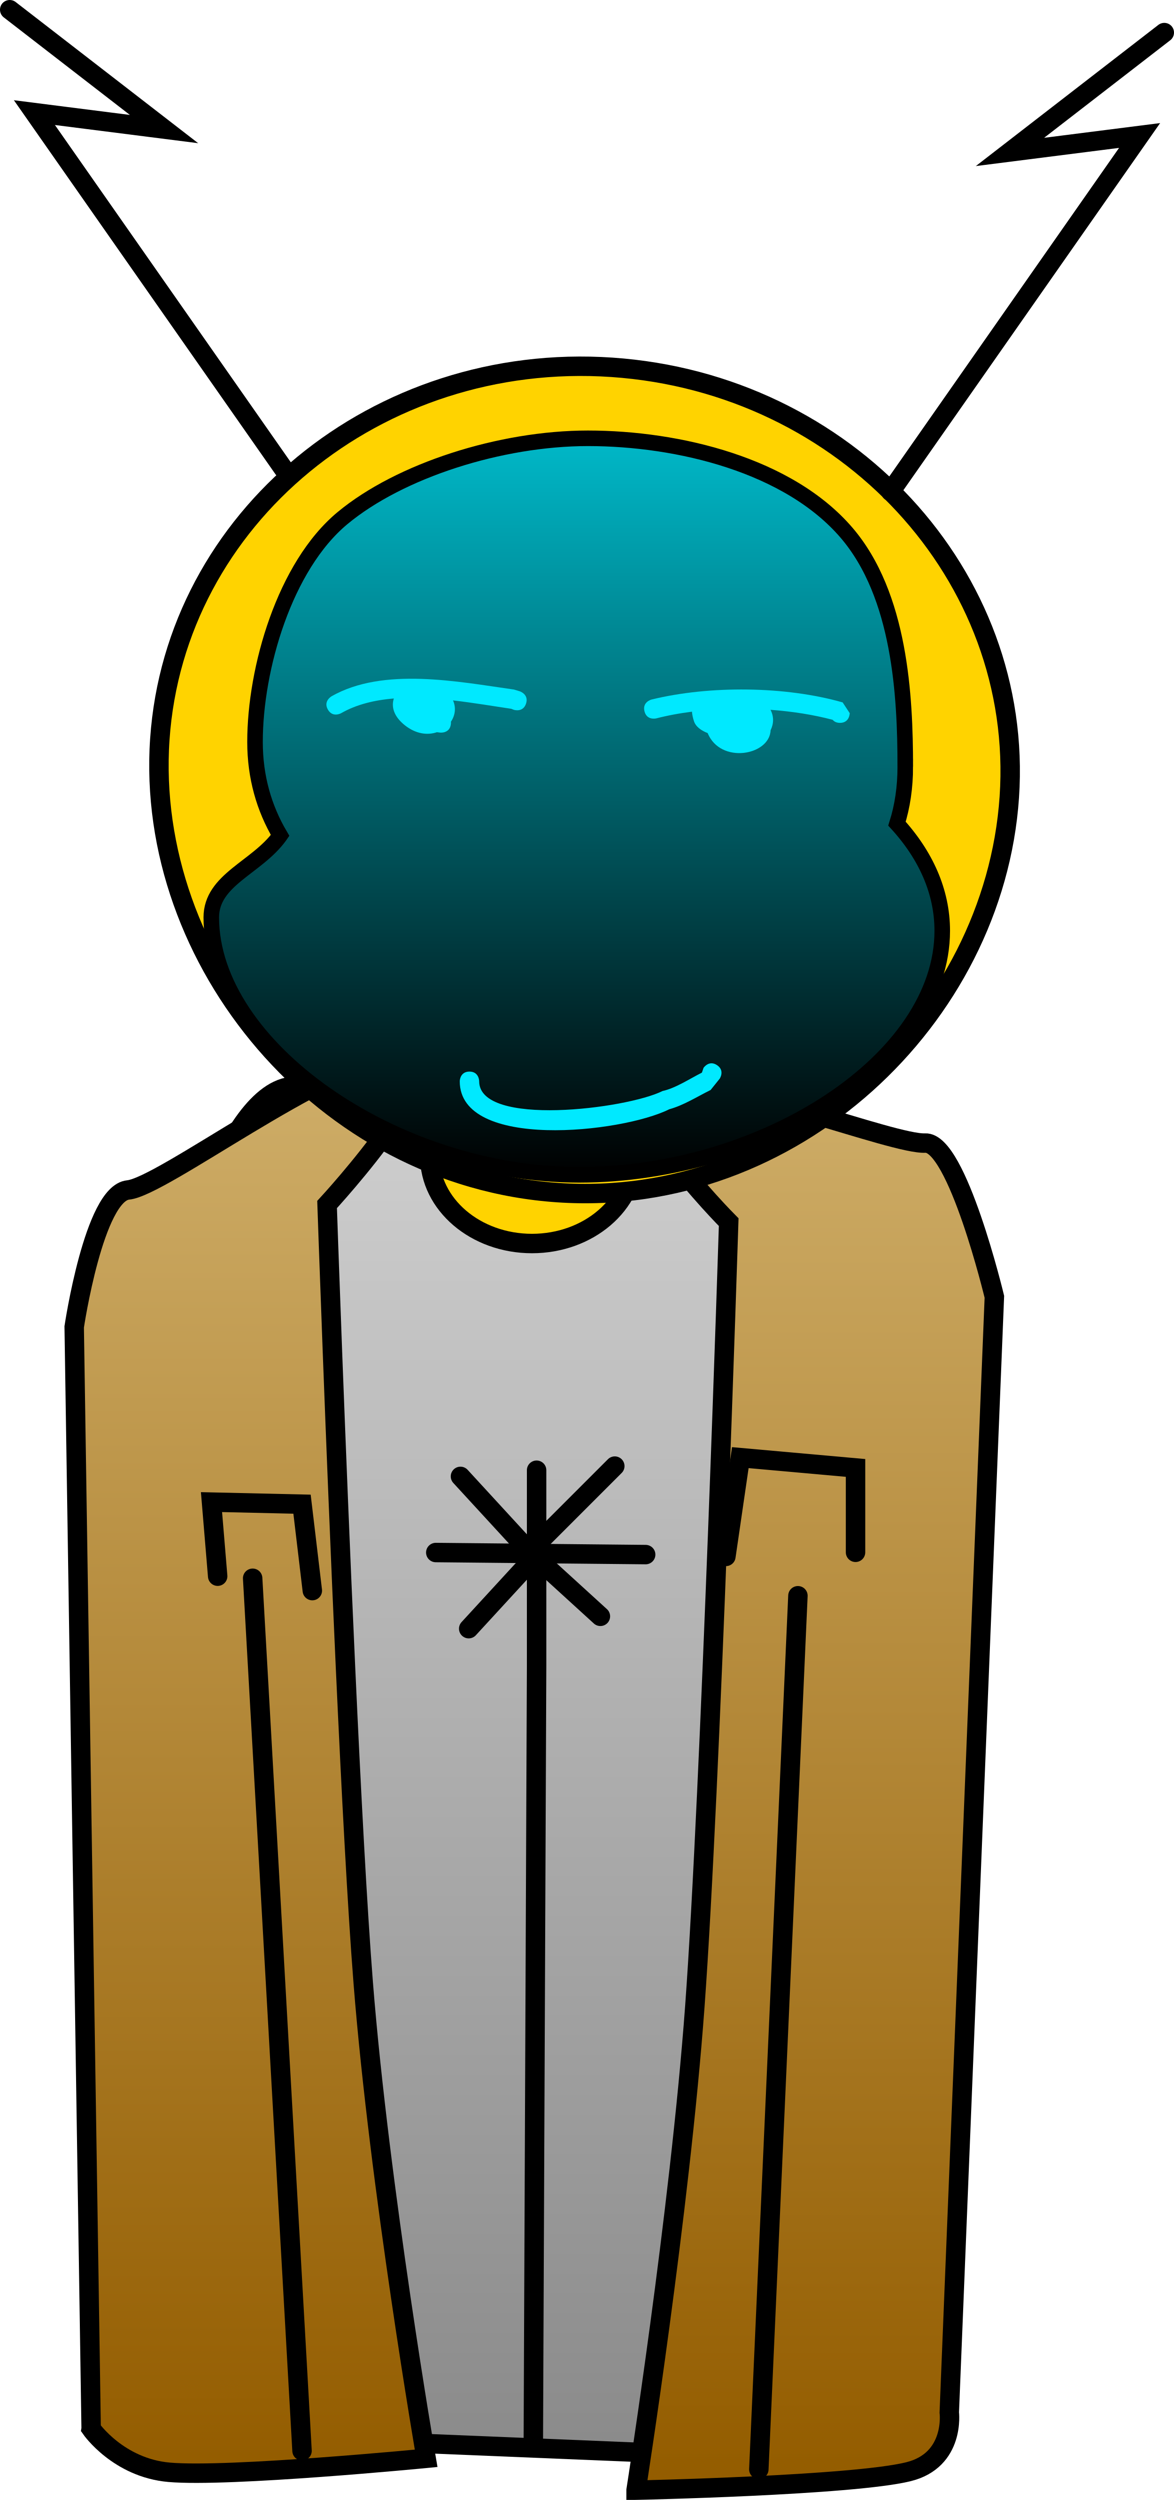 <svg version="1.1" xmlns="http://www.w3.org/2000/svg" xmlns:xlink="http://www.w3.org/1999/xlink" width="151.056" height="321.615" viewBox="0,0,151.056,321.615"><defs><linearGradient x1="319.679" y1="169.194" x2="319.679" y2="348.038" gradientUnits="userSpaceOnUse" id="color-1"><stop offset="0" stop-color="#d0d0d0"/><stop offset="1" stop-color="#8a8a8a"/></linearGradient><linearGradient x1="284.469" y1="160.49" x2="284.469" y2="347.537" gradientUnits="userSpaceOnUse" id="color-2"><stop offset="0" stop-color="#d1b16d"/><stop offset="1" stop-color="#945d00"/></linearGradient><linearGradient x1="353.881" y1="161.439" x2="353.881" y2="348.486" gradientUnits="userSpaceOnUse" id="color-3"><stop offset="0" stop-color="#d1b16d"/><stop offset="1" stop-color="#945d00"/></linearGradient><linearGradient x1="325.762" y1="87.66" x2="325.762" y2="182.415" gradientUnits="userSpaceOnUse" id="color-4"><stop offset="0" stop-color="#00b8c8"/><stop offset="1" stop-color="#000000"/></linearGradient></defs><g transform="translate(-251.551,-31.272)"><g stroke-miterlimit="10"><path d="M276.24,344.4l-1.955,-147.276c0,0 6.083,-25.698 15.09,-26.103c8.944,-0.402 30.145,-0.959 48.663,-1.792c20.085,-0.904 27.036,16.263 27.036,16.263l-0.476,162.547z" fill="url(#color-1)" stroke="#000000" stroke-width="2.5" stroke-linecap="butt"/><path d="M263.279,343.731l-2.181,-141.754c0,0 2.555,-17.193 6.948,-17.617c4.363,-0.421 25.267,-16.361 34.3,-17.233c9.798,-0.945 -8.71,19.109 -8.71,19.109c0,0 1.044,30.566 2.37,59.555c0.719,15.71 1.521,30.957 2.285,40.625c2.07,26.197 8.09,61.121 8.09,61.121c0,0 -25.421,2.473 -33.08,1.797c-6.527,-0.576 -10.022,-5.602 -10.022,-5.602z" fill="url(#color-2)" stroke="#000000" stroke-width="2.5" stroke-linecap="butt"/><path d="M333.394,351.636c0,0 5.628,-35.789 7.564,-62.284c2.032,-27.818 4.352,-100.849 4.352,-100.849c0,0 -17.304,-17.393 -8.144,-17.857c8.446,-0.428 29.351,7.891 33.431,7.684c4.108,-0.208 8.898,19.774 8.898,19.774l-5.802,143.528c0,0 0.782,6.131 -5.248,7.628c-7.196,1.786 -35.051,2.376 -35.051,2.376z" fill="url(#color-3)" stroke="#000000" stroke-width="2.5" stroke-linecap="butt"/><path d="M333.157,180c0,6.215 -5.891,11.253 -13.157,11.253c-7.266,0 -13.157,-5.038 -13.157,-11.253c0,-6.215 5.891,-11.253 13.157,-11.253c7.266,0 13.157,5.038 13.157,11.253z" fill="#ffd300" stroke="#000000" stroke-width="2.5" stroke-linecap="butt"/><path d="M307.622,231.007l27.005,0.265" fill="none" stroke="#000000" stroke-width="2.5" stroke-linecap="round"/><path d="M320.595,220.417v25.151l-0.421,99.604" fill="none" stroke="#000000" stroke-width="2.5" stroke-linecap="round"/><path d="M321.389,229.154l9.266,-9.266" fill="none" stroke="#000000" stroke-width="2.5" stroke-linecap="round"/><path d="M328.802,239.214l-9.002,-8.207l-9.002,-9.796" fill="none" stroke="#000000" stroke-width="2.5" stroke-linecap="round"/><path d="M320.86,231.007l-9.002,9.796" fill="none" stroke="#000000" stroke-width="2.5" stroke-linecap="round"/><path d="M344.952,231.507l1.853,-12.708l14.826,1.324v10.855" fill="none" stroke="#000000" stroke-width="2.5" stroke-linecap="round"/><path d="M354.218,236.567l-5.03,112.388" fill="none" stroke="#000000" stroke-width="2.5" stroke-linecap="round"/><path d="M284.059,234.317l6.354,112.255" fill="none" stroke="#000000" stroke-width="2.5" stroke-linecap="round"/><path d="M279.558,234.052l-0.794,-9.531l11.649,0.265l1.324,11.12" fill="none" stroke="#000000" stroke-width="2.5" stroke-linecap="round"/><path d="M381.416,133.833c-1.941,28.488 -27.928,52.929 -58.111,50.872c-30.183,-2.056 -53.131,-29.831 -51.19,-58.319c1.941,-28.488 27.982,-49.915 58.165,-47.859c30.183,2.056 53.077,26.818 51.136,55.306z" fill="#ffd300" stroke="#000000" stroke-width="2.5" stroke-linecap="butt"/><path d="M368.031,129.896c0,18.846 -18.283,26.012 -40.836,26.012c-22.553,0 -42.832,-10.34 -42.832,-29.186c0,-9.461 3.809,-22.609 11.252,-28.79c7.383,-6.131 20.35,-10.272 31.58,-10.272c11.692,0 25.83,3.465 33.274,12.145c6.915,8.064 7.561,21.015 7.561,30.091z" fill="#000000" stroke="none" stroke-width="0" stroke-linecap="butt"/><path d="M372.788,151.021c0,16.599 -22.905,31.395 -46.726,31.395c-23.821,0 -47.325,-16.519 -47.325,-33.117c0,-4.865 5.852,-6.397 8.798,-10.463c7.103,-9.805 21.689,-16.529 38.528,-16.529c23.821,0 46.726,12.116 46.726,28.715z" fill="#000000" stroke="none" stroke-width="0" stroke-linecap="butt"/><path d="M368.031,129.896c0,2.679 -0.369,5.122 -1.068,7.342c3.672,4.026 5.825,8.694 5.825,13.783l-0,-0c0,16.599 -22.905,31.395 -46.726,31.395c-23.821,0 -47.325,-16.519 -47.325,-33.117c0,-4.865 5.852,-6.397 8.798,-10.463c0.02,-0.027 0.04,-0.054 0.059,-0.082c-2.072,-3.508 -3.231,-7.527 -3.231,-12.032c0,-9.461 3.809,-22.609 11.252,-28.79c7.383,-6.131 20.35,-10.272 31.58,-10.272c11.692,0 25.83,3.465 33.274,12.145c6.915,8.064 7.561,21.015 7.561,30.091z" fill="url(#color-4)" stroke="#000000" stroke-width="2" stroke-linecap="butt"/><path d="M401.357,35.464l-19.856,15.356l16.679,-2.118l-32.035,45.802" fill="none" stroke="#000000" stroke-width="2.5" stroke-linecap="round"/><path d="M288.013,91.561l-32.035,-45.802l16.679,2.118l-19.856,-15.356" fill="none" stroke="#000000" stroke-width="2.5" stroke-linecap="round"/><path d="M343.811,168.305c1.04,0.693 0.347,1.733 0.347,1.733l-1.174,1.463c-1.776,0.878 -3.466,1.969 -5.319,2.478c-6.122,3.061 -26.959,5.293 -26.959,-3.596c0,0 0,-1.25 1.25,-1.25c1.25,0 1.25,1.25 1.25,1.25c0,5.91 18.966,3.564 23.591,1.251c1.668,-0.363 3.461,-1.555 5.068,-2.369l0.211,-0.614c0,0 0.693,-1.04 1.733,-0.347z" fill="#00e9ff" stroke="none" stroke-width="0.5" stroke-linecap="butt"/><path d="M309.573,124.112c0.008,0.094 0.006,0.195 -0.006,0.306c-0.138,1.242 -1.38,1.104 -1.38,1.104l-0.423,-0.05c-1.191,0.405 -2.69,0.246 -4.12,-0.891c-1.459,-1.159 -1.754,-2.406 -1.418,-3.447c-2.465,0.2 -4.795,0.755 -6.782,1.891c0,0 -1.085,0.62 -1.705,-0.465c-0.62,-1.085 0.465,-1.705 0.465,-1.705c6.668,-3.808 16.302,-1.881 23.48,-0.872l0.759,0.232c0,0 1.186,0.395 0.791,1.581c-0.395,1.186 -1.581,0.791 -1.581,0.791l-0.322,-0.128c-2.252,-0.328 -4.83,-0.775 -7.492,-1.078c0.423,0.959 0.265,1.947 -0.264,2.733z" fill="#00e9ff" stroke="none" stroke-width="0.5" stroke-linecap="butt"/><path d="M350.7,125.222c-0.115,3.235 -6.448,4.4 -8.095,0.361c-0.861,-0.328 -1.533,-0.839 -1.758,-1.512c-0.157,-0.471 -0.24,-0.883 -0.259,-1.241c-1.608,0.204 -3.155,0.492 -4.598,0.863c0,0 -1.213,0.303 -1.516,-0.91c-0.303,-1.213 0.91,-1.516 0.91,-1.516c7.465,-1.821 17.213,-1.737 24.589,0.371l0.907,1.382c0,0 0,1.25 -1.25,1.25c-0.467,0 -0.76,-0.175 -0.943,-0.393c-2.447,-0.649 -5.183,-1.081 -7.998,-1.287c0.469,0.897 0.405,1.828 0.01,2.633z" fill="#00e9ff" stroke="none" stroke-width="0.5" stroke-linecap="butt"/></g></g></svg>